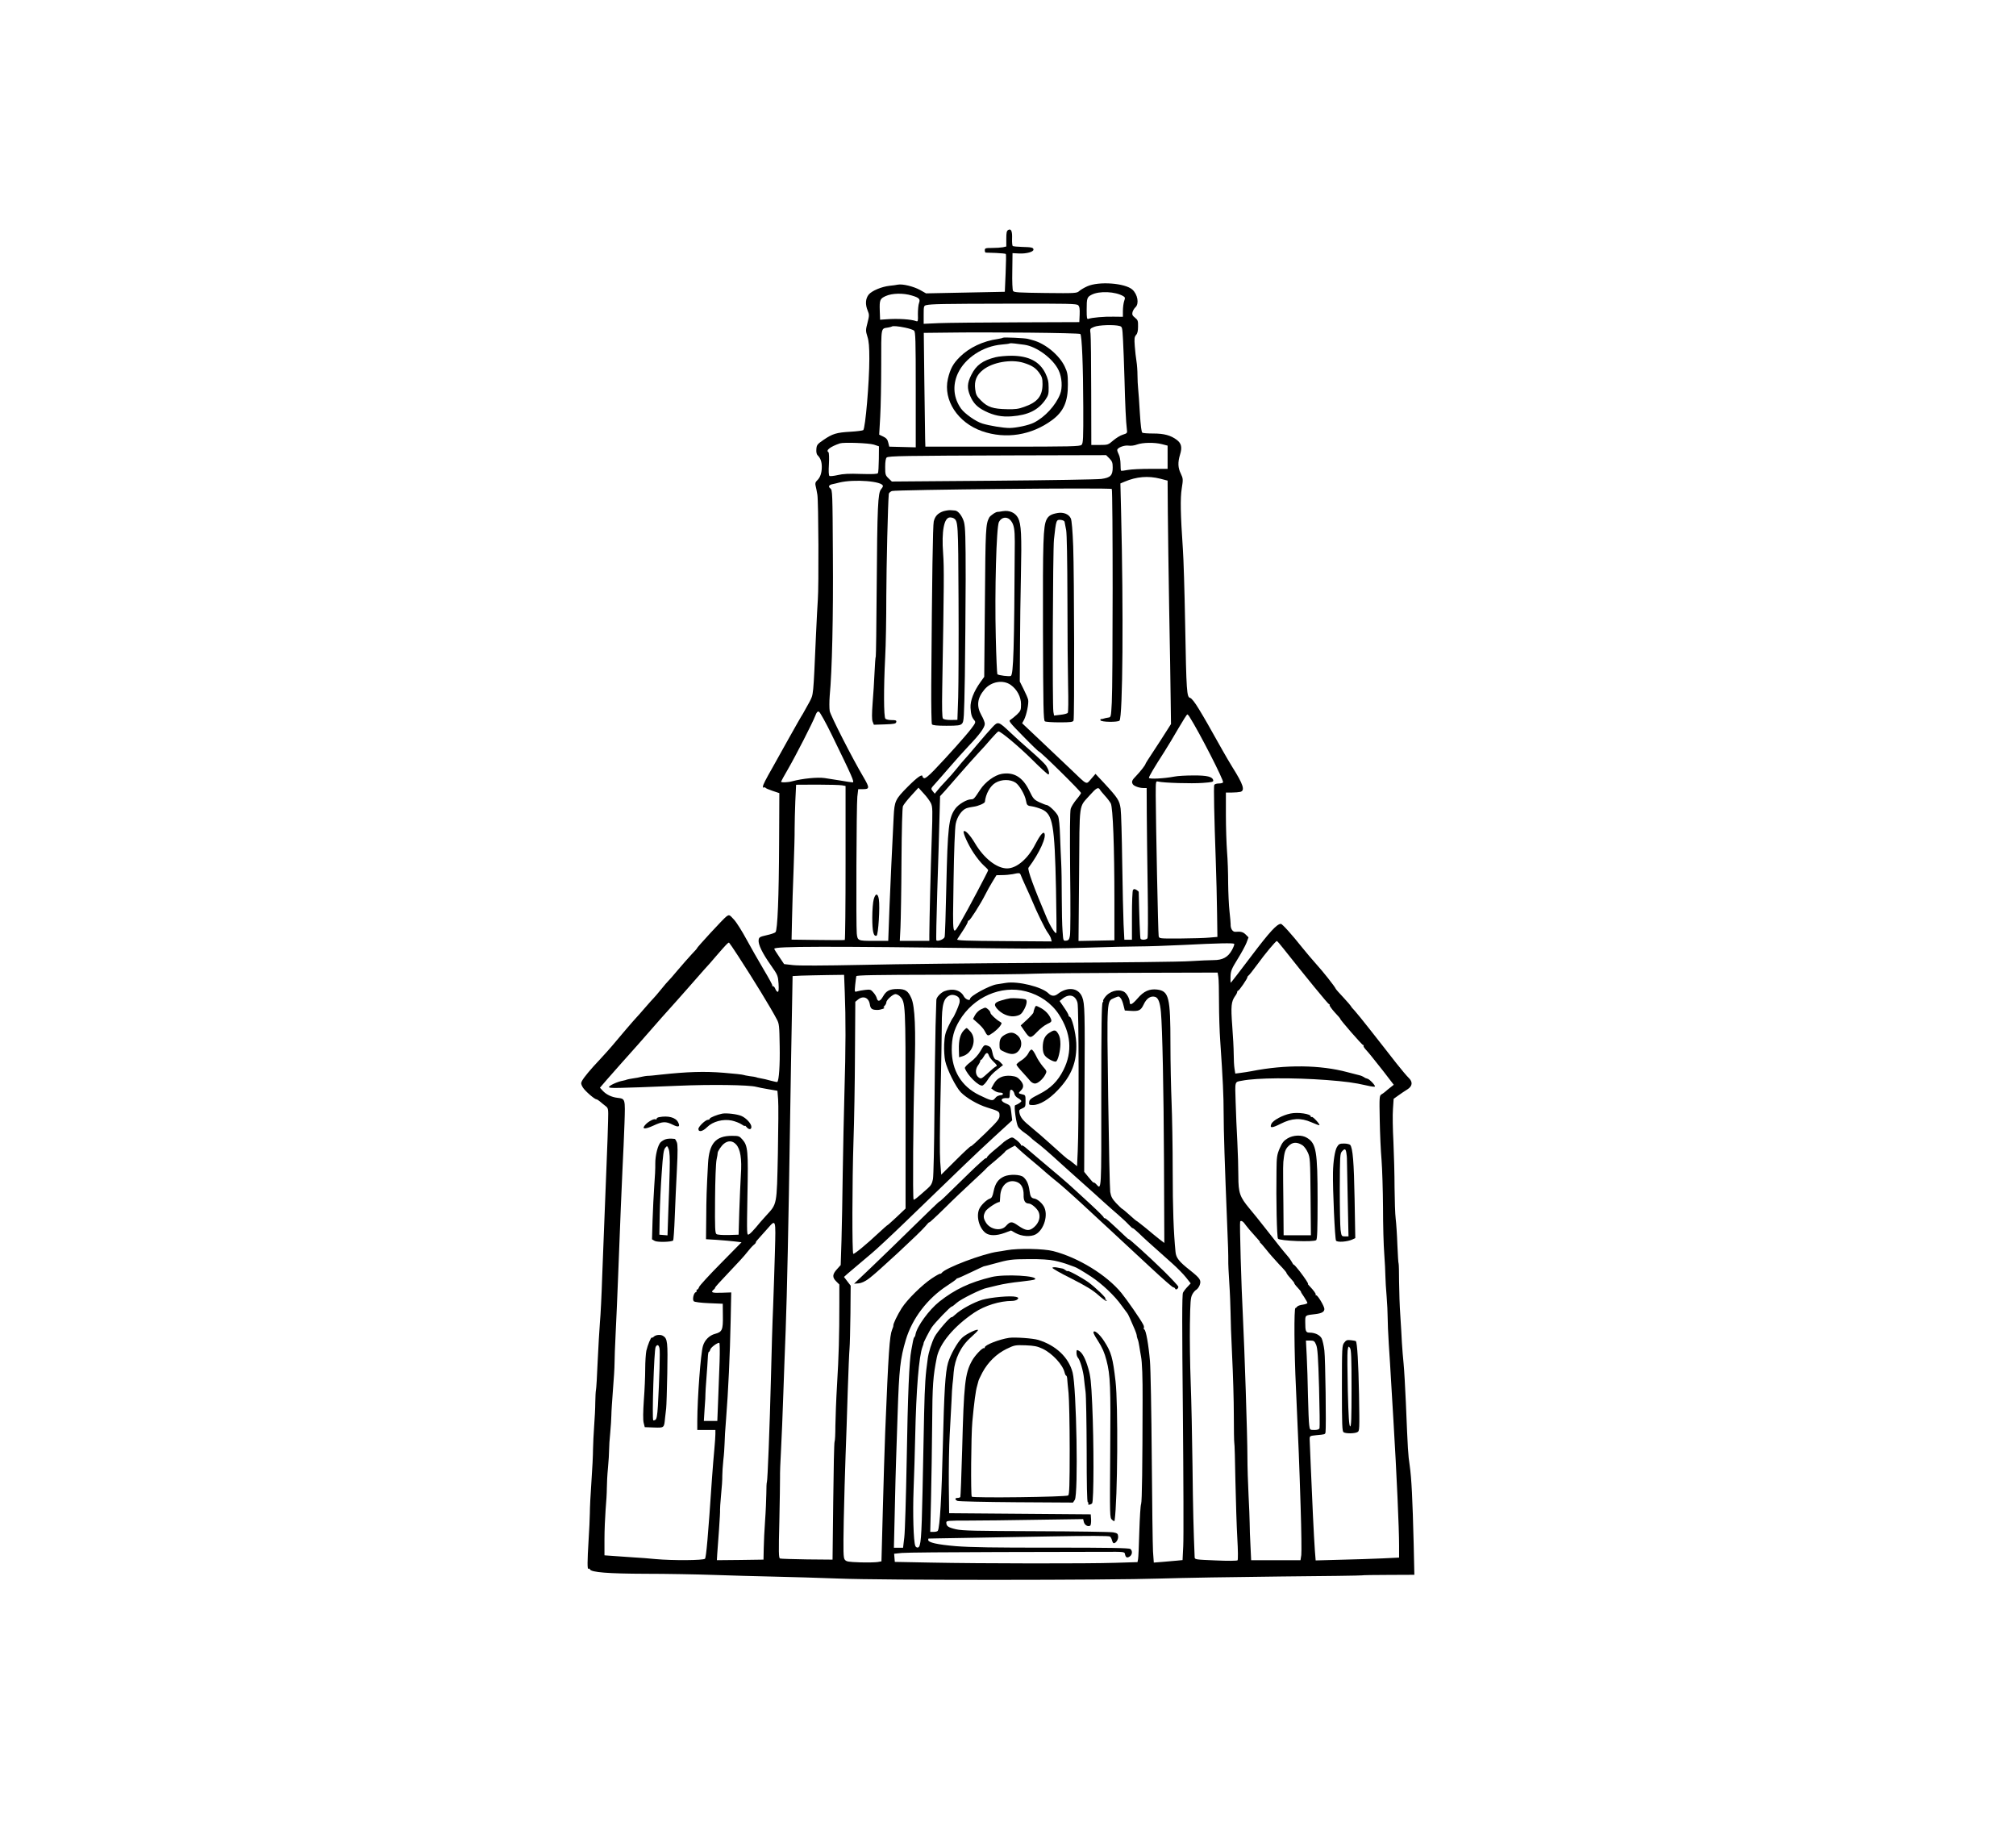 <?xml version="1.0" standalone="no"?>
<!DOCTYPE svg PUBLIC "-//W3C//DTD SVG 20010904//EN"
 "http://www.w3.org/TR/2001/REC-SVG-20010904/DTD/svg10.dtd">
<svg version="1.0" xmlns="http://www.w3.org/2000/svg"
 width="1781pt" height="1621pt" viewBox="0 0 1781 1621"
 preserveAspectRatio="xMidYMid meet">
<g transform="translate(0,1621) scale(0.1,-0.1)"
fill="#000000" stroke="none">
<path d="M8907 14179 c-14 -8 -17 -24 -17 -78 l0 -68 -31 -7 c-17 -3 -60 -6
-95 -6 -57 0 -64 -2 -64 -20 0 -11 3 -20 8 -21 4 0 44 -2 90 -3 46 -2 85 -6
88 -9 3 -3 2 -79 -2 -170 l-7 -164 -348 -7 -348 -7 -53 30 c-59 32 -154 55
-196 47 -15 -3 -48 -8 -73 -10 -70 -8 -155 -43 -184 -77 -29 -36 -33 -87 -9
-144 14 -34 14 -43 -2 -105 -17 -65 -17 -72 -1 -123 13 -40 17 -90 17 -196 0
-205 -35 -615 -54 -630 -6 -4 -56 -11 -111 -14 -126 -7 -160 -18 -238 -71 -57
-39 -62 -45 -65 -83 -2 -25 2 -46 11 -54 26 -26 37 -57 37 -103 0 -53 -14 -94
-41 -119 -15 -14 -19 -26 -14 -46 4 -14 11 -51 16 -81 10 -60 13 -813 4 -926
-3 -38 -10 -175 -16 -304 -25 -567 -22 -528 -58 -600 -19 -35 -45 -82 -58
-104 -14 -21 -70 -120 -126 -220 -55 -100 -118 -212 -140 -251 -64 -112 -87
-157 -87 -172 0 -8 4 -12 9 -9 5 4 11 3 13 -1 1 -5 30 -17 63 -28 l60 -20 -2
-430 c-2 -493 -14 -780 -32 -798 -6 -7 -42 -19 -79 -27 -61 -14 -67 -18 -70
-43 -5 -38 33 -116 108 -222 61 -87 63 -93 68 -162 3 -51 1 -73 -7 -73 -6 0
-16 11 -21 25 -5 14 -15 25 -21 25 -7 0 -10 3 -6 6 3 3 -32 67 -77 142 -45 76
-113 195 -151 265 -38 70 -87 149 -110 174 -41 45 -42 46 -67 29 -22 -14 -268
-281 -260 -281 2 0 -20 -25 -49 -55 -28 -30 -83 -93 -123 -140 -39 -47 -76
-89 -83 -95 -6 -5 -35 -39 -64 -75 -29 -36 -58 -69 -64 -75 -6 -5 -40 -44 -76
-85 -35 -41 -69 -79 -75 -85 -12 -11 -173 -199 -218 -254 -16 -20 -64 -72
-105 -117 -89 -94 -143 -160 -160 -192 -10 -19 -9 -28 9 -58 21 -32 103 -104
121 -104 4 0 18 -9 31 -20 12 -11 34 -28 48 -39 24 -19 25 -22 22 -133 -1 -62
-7 -230 -13 -373 -5 -143 -14 -361 -19 -485 -5 -124 -14 -355 -20 -515 -5
-159 -14 -342 -20 -405 -5 -63 -14 -218 -20 -345 -5 -126 -12 -240 -15 -252
-3 -12 -5 -61 -6 -110 0 -48 -5 -142 -10 -208 -5 -66 -9 -158 -10 -205 0 -47
-6 -175 -14 -285 -8 -110 -14 -236 -14 -280 -1 -44 -5 -150 -11 -235 -12 -197
-12 -263 -1 -256 5 4 11 1 13 -5 9 -26 162 -38 493 -39 182 0 449 -5 595 -10
146 -5 387 -12 535 -15 149 -3 405 -11 570 -17 385 -16 2387 -15 2850 0 187 6
662 14 1055 18 393 3 718 8 721 10 3 2 109 4 235 4 l229 1 -6 272 c-10 400
-19 580 -35 692 -15 103 -16 122 -34 555 -6 140 -15 296 -20 345 -5 50 -12
133 -15 185 -2 52 -9 160 -14 240 -6 80 -10 214 -11 298 0 85 -2 157 -4 161
-3 3 -7 78 -11 166 -3 88 -10 192 -15 231 -5 39 -9 163 -10 276 0 112 -5 294
-10 404 -6 109 -8 240 -4 289 l6 90 42 30 c22 16 58 40 79 53 46 29 50 66 11
103 -14 13 -63 71 -108 128 -44 57 -94 121 -111 142 -16 21 -74 94 -128 163
-54 69 -113 141 -130 160 -18 18 -32 36 -32 39 0 2 -29 36 -65 75 -36 38 -67
73 -69 78 -9 22 -117 158 -174 220 -34 38 -89 103 -122 144 -93 117 -177 210
-189 210 -35 0 -100 -71 -261 -284 -98 -130 -180 -236 -182 -236 -2 0 -3 25
-2 56 2 49 10 68 62 152 33 53 69 119 79 145 l18 48 -24 24 c-24 24 -44 29
-93 25 -24 -1 -43 29 -41 67 0 10 -4 61 -10 113 -6 52 -11 165 -12 250 0 85
-4 211 -10 280 -5 69 -10 214 -10 323 l0 197 53 0 c28 0 62 3 75 6 43 12 26
65 -71 219 -21 33 -60 101 -88 150 -125 223 -155 276 -208 363 -35 58 -64 95
-77 98 -30 8 -33 51 -44 654 -5 283 -14 580 -20 660 -21 310 -24 448 -10 536
13 81 12 87 -8 130 -26 52 -28 100 -7 169 20 64 12 99 -29 130 -53 40 -113 56
-206 56 -47 0 -91 3 -98 7 -8 6 -15 60 -22 173 -5 90 -12 187 -15 214 -3 28
-6 82 -6 120 0 39 -4 95 -9 125 -5 30 -12 90 -15 134 -5 66 -3 81 12 98 12 13
17 36 17 74 1 50 -2 58 -27 78 -23 18 -27 28 -22 49 4 14 15 33 26 43 34 31
20 113 -27 156 -65 58 -297 75 -399 29 -27 -12 -59 -31 -71 -42 -21 -19 -33
-20 -298 -17 -233 3 -278 5 -286 18 -6 8 -9 85 -7 174 l2 160 58 -3 c64 -3
127 14 127 34 0 18 -15 22 -100 24 -41 1 -78 5 -83 8 -4 2 -7 31 -6 62 3 69
-8 94 -34 80z m1017 -585 c16 -10 17 -15 7 -44 -6 -18 -11 -57 -11 -86 l0 -52
-82 1 c-82 2 -193 -8 -222 -19 -14 -5 -16 6 -16 79 0 103 3 113 44 134 68 35
209 29 280 -13z m-1869 6 c65 -19 77 -32 64 -66 -6 -16 -10 -60 -10 -98 2 -62
1 -68 -16 -62 -42 16 -162 24 -263 16 l-55 -4 -3 83 c-3 91 2 103 52 126 57
26 155 28 231 5z m1470 -86 c12 -12 15 -32 13 -83 l-3 -66 -555 -2 c-305 -1
-615 -4 -687 -7 l-133 -6 0 80 c0 74 1 80 23 85 45 10 134 12 724 13 538 1
604 0 618 -14z m365 -183 c24 -7 25 -10 31 -121 4 -63 9 -218 13 -345 6 -236
13 -383 21 -446 5 -34 3 -36 -35 -48 -22 -6 -60 -30 -85 -51 -45 -39 -48 -40
-120 -40 l-74 0 -1 469 c0 258 -3 489 -6 513 -6 45 -6 45 32 61 40 17 176 21
224 8z m-1893 -15 c35 -7 70 -19 78 -26 13 -11 15 -81 15 -522 l0 -509 -117 3
-117 3 -9 36 c-6 27 -17 40 -44 53 l-36 17 9 157 c5 86 9 295 9 464 0 336 -4
314 60 325 17 3 32 7 34 9 8 7 56 3 118 -10z m1547 -56 c14 -14 25 -279 26
-644 1 -280 -1 -321 -15 -335 -14 -14 -87 -16 -698 -16 l-682 0 -2 70 c-1 39
-4 265 -7 502 l-5 433 187 2 c382 6 1186 -2 1196 -12z m-1824 -977 l45 -15 -1
-112 c-1 -62 -4 -118 -8 -125 -5 -8 -48 -10 -150 -7 -104 4 -159 1 -205 -10
-35 -8 -67 -11 -73 -8 -7 5 -9 41 -5 105 3 55 1 101 -4 105 -27 16 16 49 101
78 34 11 256 3 300 -11z m2545 4 l50 -13 0 -103 0 -102 -150 0 c-82 0 -174 -4
-203 -10 -30 -6 -56 -9 -59 -6 -2 3 -4 30 -4 60 0 30 -7 67 -15 82 -8 15 -14
33 -14 40 0 21 63 45 101 39 19 -3 52 1 74 10 50 18 154 20 220 3z m-464 -126
c24 -25 29 -38 29 -79 0 -71 -19 -91 -100 -102 -35 -5 -466 -12 -957 -16
l-894 -7 -29 28 c-28 27 -30 34 -30 101 0 47 5 75 13 83 17 14 151 16 1130 19
l809 2 29 -29z m449 -179 l65 -17 2 -285 c1 -157 7 -541 12 -855 6 -313 12
-669 13 -790 l3 -220 -44 -69 c-24 -38 -74 -116 -112 -173 -38 -57 -69 -106
-69 -109 0 -10 -47 -70 -82 -106 -38 -38 -44 -53 -30 -75 10 -16 57 -33 93
-33 l29 0 1 -227 c1 -126 4 -421 8 -658 4 -254 3 -435 -2 -442 -11 -15 -53
-17 -61 -4 -5 7 -12 216 -16 413 0 4 -10 12 -21 19 -17 9 -23 8 -30 -2 -5 -8
-9 -110 -9 -226 l0 -213 -34 0 -33 0 -7 138 c-3 75 -9 322 -12 547 -3 226 -9
439 -14 473 -10 72 -24 94 -148 228 l-74 79 -38 -44 c-46 -53 -30 -60 -180 84
-58 55 -178 169 -267 253 l-163 154 17 31 c22 43 43 146 36 177 -3 14 -21 56
-40 93 l-34 68 2 317 c1 174 4 450 8 612 8 365 3 461 -25 515 -25 47 -76 70
-136 60 -21 -4 -40 -6 -43 -6 -14 3 -66 -32 -76 -50 -31 -59 -33 -97 -38 -745
l-6 -662 -33 -46 c-59 -82 -91 -164 -88 -226 3 -59 11 -85 34 -112 13 -16 11
-23 -28 -74 -46 -61 -208 -242 -327 -366 -47 -49 -79 -75 -89 -71 -8 3 -14 9
-14 14 0 27 -43 -2 -130 -89 -110 -111 -118 -126 -125 -265 -17 -336 -26 -541
-37 -799 l-11 -298 -127 0 c-141 0 -144 1 -151 65 -7 67 -3 1135 5 1208 l8 67
44 0 c57 0 57 13 3 105 -99 167 -291 544 -299 585 -4 24 -4 85 0 135 21 217
32 706 28 1243 -3 555 -4 574 -22 588 -22 16 -13 32 20 38 10 2 37 8 59 14
132 32 385 12 385 -31 0 -6 -7 -18 -16 -28 -28 -31 -34 -150 -39 -872 -2 -328
-6 -600 -8 -605 -3 -4 -8 -68 -11 -142 -3 -74 -11 -196 -17 -270 -7 -95 -7
-144 0 -163 l11 -28 97 3 c84 3 98 6 101 21 3 14 -4 17 -40 17 -24 0 -49 5
-56 12 -15 15 -16 269 -2 543 6 105 10 348 10 540 1 273 14 815 22 903 1 8 13
19 27 25 30 12 1931 31 1943 18 10 -9 10 -1712 0 -1886 -7 -129 -7 -130 -32
-133 -14 -2 -32 -6 -40 -9 -8 -3 -19 -5 -23 -4 -5 1 -7 -4 -5 -11 6 -16 152
-18 168 -3 29 30 36 965 14 1852 l-6 243 38 16 c104 44 207 53 314 26z m-1318
-373 c26 -34 33 -76 33 -184 -5 -954 -12 -1171 -35 -1185 -12 -7 -109 5 -119
15 -3 4 -10 151 -14 328 -10 404 5 973 28 1017 24 46 76 51 107 9z m-2 -1449
c55 -39 90 -105 90 -170 0 -52 -3 -59 -37 -92 -21 -19 -47 -40 -57 -46 -18 -9
-7 -23 114 -146 73 -75 135 -134 137 -133 7 7 373 -353 373 -367 0 -5 -18 -31
-41 -58 -22 -27 -45 -63 -50 -81 -7 -20 -8 -223 -5 -557 4 -289 3 -543 -2
-565 -6 -33 -12 -41 -33 -43 -26 -3 -26 -2 -32 85 -4 48 -7 183 -7 298 0 116
-2 253 -5 305 -3 52 -7 159 -10 237 -3 90 -9 154 -18 176 -14 32 -81 97 -102
97 -5 0 -33 11 -62 24 -48 23 -55 30 -90 103 -58 119 -136 166 -243 148 -63
-11 -146 -71 -191 -140 -52 -80 -57 -85 -80 -85 -38 0 -111 -43 -140 -83 -58
-81 -67 -160 -79 -692 -5 -231 -11 -430 -15 -441 -6 -20 -61 -42 -73 -29 -3 2
1 195 8 427 8 233 16 518 19 634 l6 212 45 49 c25 28 83 95 130 149 47 54 117
133 155 174 39 41 95 103 124 138 30 34 57 62 62 62 21 0 180 -133 296 -248
73 -73 138 -132 144 -132 15 0 3 46 -22 81 -11 15 -70 72 -132 126 -61 53
-144 127 -182 164 -105 99 -108 99 -158 46 -23 -24 -85 -95 -137 -157 -52 -62
-102 -120 -111 -129 -9 -9 -38 -43 -64 -76 -26 -33 -72 -85 -101 -115 -29 -30
-62 -67 -74 -83 l-22 -27 -18 22 c-18 23 -18 23 23 68 23 25 80 91 127 145 47
55 122 138 166 185 99 103 144 165 144 197 0 13 -13 47 -30 76 -45 81 -37 151
27 227 59 71 165 89 233 40z m-1580 -444 c179 -367 201 -416 182 -416 -9 0
-57 7 -107 16 -49 8 -112 18 -140 22 -64 9 -195 -4 -285 -28 -38 -11 -100 -13
-100 -4 0 3 28 53 62 112 71 123 216 407 240 469 12 33 20 41 33 37 9 -4 61
-97 115 -208z m3159 162 c86 -135 305 -563 296 -578 -3 -6 -21 -10 -40 -10
-18 0 -35 -6 -38 -13 -6 -15 0 -290 13 -652 5 -148 11 -364 12 -480 l3 -210
-70 -6 c-38 -4 -154 -7 -257 -8 -187 -1 -188 -1 -192 22 -5 23 -25 1009 -26
1241 0 128 0 128 22 123 47 -12 297 -19 391 -12 83 6 98 9 95 23 -6 32 -54 44
-176 43 -64 0 -139 -4 -167 -10 -95 -18 -225 -24 -225 -11 0 12 45 89 136 230
30 47 86 140 125 208 39 67 74 122 78 122 3 0 13 -10 20 -22z m-1538 -580 c35
-23 84 -108 93 -160 7 -40 12 -45 54 -50 21 -3 60 -15 86 -26 97 -43 113 -135
125 -702 4 -212 6 -387 3 -390 -9 -11 -52 57 -83 129 -116 273 -174 432 -163
447 99 132 165 280 138 307 -11 11 -41 -28 -77 -98 -64 -128 -165 -215 -250
-215 -91 0 -205 89 -284 223 -43 72 -86 118 -99 105 -10 -11 39 -119 87 -191
27 -41 67 -91 89 -110 22 -19 40 -38 40 -43 0 -9 -189 -366 -242 -456 -76
-128 -72 -149 -64 357 4 271 12 473 19 508 12 63 53 122 94 138 13 5 42 11 64
14 41 5 98 30 100 43 7 70 47 142 95 169 53 31 129 31 175 1z m-1533 -24 l32
-6 0 -679 c0 -373 -3 -679 -7 -681 -5 -2 -112 -2 -239 0 l-231 3 4 182 c2 100
8 299 14 442 5 143 10 303 9 355 0 52 3 161 6 242 l7 147 186 1 c103 0 202 -3
219 -6z m786 -158 c15 -33 16 -60 7 -318 -9 -252 -20 -703 -21 -845 l0 -53
-131 0 -130 0 6 118 c3 64 8 326 9 582 2 293 7 474 13 490 6 14 39 56 74 94
l63 69 46 -51 c26 -27 54 -66 64 -86z m1493 120 c4 -8 24 -32 44 -54 20 -21
43 -52 52 -68 19 -38 32 -383 32 -859 l0 -350 -158 -3 -159 -3 5 586 c5 662
-5 588 96 703 56 63 74 73 88 48z m-700 -753 c3 -10 24 -56 45 -103 22 -47 48
-105 58 -130 39 -95 113 -246 135 -276 13 -17 27 -42 30 -55 l6 -24 -421 3
c-329 2 -419 5 -414 15 4 6 27 42 51 78 24 36 43 71 43 78 0 6 4 11 9 11 11 0
105 148 146 230 15 30 43 81 63 113 l35 57 51 1 c28 0 69 4 91 8 60 13 65 12
72 -6z m2318 -647 c206 -260 399 -496 407 -496 5 0 7 -4 4 -8 -2 -4 18 -33 45
-63 28 -29 50 -55 49 -57 -3 -7 193 -232 202 -232 6 0 8 -3 4 -7 -3 -4 7 -20
23 -37 25 -27 53 -62 151 -186 11 -14 36 -47 56 -73 l37 -48 -28 -22 c-16 -12
-36 -29 -45 -37 -9 -8 -25 -20 -36 -26 -18 -11 -19 -23 -15 -225 2 -118 9
-277 16 -354 6 -77 12 -266 13 -420 0 -154 5 -338 11 -410 5 -71 10 -160 10
-196 1 -37 5 -118 11 -180 5 -63 9 -145 9 -184 0 -38 4 -144 10 -235 6 -91 16
-244 21 -340 6 -96 15 -247 20 -335 29 -479 50 -957 50 -1106 l0 -106 -147 -7
c-82 -4 -247 -9 -369 -12 l-221 -6 -7 88 c-4 49 -11 188 -17 309 -5 121 -14
315 -19 430 -5 116 -9 224 -10 242 0 31 1 31 58 37 78 7 78 7 82 25 7 38 -1
653 -10 723 -5 43 -16 91 -24 107 -16 30 -59 51 -107 51 -33 0 -38 12 -38 92
0 64 -4 61 93 72 54 7 76 20 76 45 0 23 -58 121 -72 121 -6 0 -9 3 -5 6 5 5
-16 35 -55 76 -10 10 -16 18 -13 18 7 0 -24 48 -74 113 -24 31 -47 57 -51 57
-4 0 -11 10 -17 23 -6 12 -24 38 -41 57 -33 38 -71 85 -200 250 -45 58 -105
132 -133 165 -86 103 -99 139 -99 286 0 69 -4 206 -9 305 -6 98 -12 256 -15
351 -6 189 -10 176 56 188 130 26 452 28 748 6 166 -13 245 -23 353 -48 37 -9
70 -13 73 -10 8 8 -49 68 -67 70 -10 2 -23 8 -30 14 -8 5 -25 13 -39 16 -14 3
-61 15 -105 27 -240 65 -548 69 -850 9 -27 -5 -71 -12 -96 -15 l-46 -6 -7 44
c-4 24 -7 82 -7 129 0 46 -6 158 -13 249 -13 174 -9 213 25 262 11 14 19 31
19 37 0 6 4 11 8 11 9 0 82 106 82 119 0 5 4 11 8 13 5 2 42 48 82 103 68 94
159 202 170 204 3 0 28 -28 55 -63z m-4815 -68 c138 -212 289 -459 341 -558
23 -42 24 -57 27 -241 3 -164 -6 -301 -21 -315 -2 -2 -27 3 -57 11 -30 9 -71
18 -90 21 -19 3 -38 8 -41 10 -4 2 -28 6 -55 9 -26 4 -52 9 -56 11 -5 3 -83
12 -174 19 -170 14 -321 9 -554 -16 -58 -7 -112 -12 -120 -11 -8 0 -31 -4 -50
-8 -19 -5 -55 -12 -80 -15 -24 -4 -47 -8 -51 -10 -3 -2 -20 -7 -36 -10 -47 -8
-123 -43 -123 -56 0 -12 44 -12 605 11 297 13 632 8 695 -9 19 -5 69 -15 112
-22 l76 -13 6 -75 c4 -42 2 -258 -2 -481 -10 -462 -6 -440 -105 -548 -29 -31
-70 -79 -91 -105 -22 -26 -48 -53 -59 -59 -20 -10 -20 -8 -14 345 8 393 4 437
-44 492 -27 31 -33 33 -93 33 -143 0 -201 -67 -211 -243 -13 -239 -15 -306
-16 -480 l-2 -190 99 -6 c55 -4 125 -10 157 -14 l58 -7 -184 -187 c-101 -102
-187 -196 -191 -208 -4 -13 -12 -23 -17 -23 -6 0 -8 -4 -5 -9 3 -5 0 -11 -8
-14 -19 -8 -31 -66 -17 -80 7 -7 63 -14 134 -17 l122 -5 1 -107 c2 -124 -6
-142 -69 -159 -50 -13 -92 -55 -107 -107 -20 -67 -49 -454 -50 -664 l0 -78 80
0 80 0 0 -35 c0 -19 -4 -78 -9 -132 -5 -54 -15 -170 -21 -258 -35 -519 -51
-698 -62 -712 -12 -15 -287 -17 -438 -3 -58 6 -139 12 -180 14 -41 3 -119 8
-172 12 l-98 7 0 141 c0 78 5 195 10 261 6 66 11 152 11 190 0 39 4 120 10
180 6 61 10 133 10 160 0 28 4 95 10 150 5 56 10 125 10 155 0 30 7 132 14
225 8 94 14 198 14 232 0 34 4 156 10 270 6 114 15 332 21 483 21 550 31 789
40 980 6 107 13 283 17 390 7 219 8 215 -64 224 -50 6 -98 29 -129 63 l-24 26
61 71 c34 39 91 104 128 145 128 143 177 198 271 306 52 60 122 139 155 175
33 36 105 118 160 180 55 63 120 137 145 165 26 27 73 81 105 119 91 105 109
124 116 120 3 -2 39 -54 79 -116z m4383 106 c4 -4 -5 -28 -19 -54 -35 -64 -82
-90 -163 -90 -34 0 -126 -4 -204 -9 -78 -6 -641 -12 -1252 -15 -610 -3 -1350
-11 -1645 -18 -345 -7 -563 -8 -614 -2 l-79 9 -43 64 c-24 35 -44 67 -44 71 0
23 456 23 1980 4 281 -4 592 -1 785 6 176 6 381 11 455 11 74 0 252 6 395 13
311 16 439 18 448 10z m-140 -291 c4 -21 6 -123 6 -228 0 -104 5 -257 11 -340
23 -336 30 -488 30 -635 0 -155 10 -461 31 -980 7 -151 11 -295 10 -320 -1
-25 3 -116 9 -203 6 -86 10 -201 11 -255 0 -53 6 -227 14 -387 8 -159 15 -394
15 -522 0 -127 2 -237 4 -245 3 -7 7 -159 10 -338 4 -179 11 -408 17 -509 6
-103 7 -187 2 -192 -5 -5 -91 -6 -193 -1 -175 7 -185 8 -186 27 -10 242 -15
429 -19 805 -3 250 -10 583 -16 740 -6 157 -9 389 -7 515 3 196 6 235 21 262
9 18 26 37 36 42 10 6 24 25 30 42 14 42 4 58 -85 129 -98 77 -124 110 -129
162 -17 173 -25 386 -25 718 0 212 -5 484 -10 605 -5 121 -10 352 -10 513 0
414 -13 468 -117 482 -68 8 -119 -14 -174 -79 -47 -54 -69 -64 -69 -31 0 30
-27 78 -51 91 -52 27 -130 4 -169 -51 -12 -16 -18 -30 -14 -30 3 0 1 -6 -5
-14 -9 -11 -12 -216 -12 -820 1 -856 2 -837 -44 -786 -10 11 -20 18 -23 15 -3
-2 -22 18 -44 46 l-40 49 3 723 c4 698 2 761 -20 819 -32 85 -130 97 -218 28
-28 -21 -55 -19 -81 7 -58 57 -268 109 -375 92 -29 -5 -66 -11 -83 -13 -65
-11 -234 -103 -234 -128 0 -21 -41 -5 -55 22 -29 56 -99 74 -173 45 -33 -14
-71 -55 -70 -78 0 -4 -3 -107 -7 -230 -3 -122 -8 -465 -10 -762 -2 -297 -8
-562 -13 -589 -7 -38 -18 -57 -44 -80 -100 -89 -121 -106 -127 -101 -9 10 -4
752 8 1121 13 377 4 588 -28 658 -28 64 -53 81 -121 81 -71 0 -101 -16 -129
-66 -25 -44 -46 -50 -55 -16 -3 13 -16 36 -30 51 -22 26 -28 28 -72 23 -27 -3
-59 -9 -72 -13 -23 -7 -23 -6 -17 57 4 35 8 70 10 77 4 9 159 12 727 13 398 1
777 5 843 9 66 3 458 7 871 8 l751 2 6 -37z m-3300 -140 c9 -220 9 -491 -3
-883 -5 -184 -12 -504 -15 -710 -2 -206 -8 -474 -11 -594 l-7 -219 -33 -37
c-41 -45 -43 -72 -6 -108 l27 -27 0 -165 c0 -289 -5 -469 -20 -715 -8 -132
-14 -298 -15 -369 0 -70 -3 -133 -7 -139 -4 -6 -9 -243 -12 -527 l-6 -515
-225 2 c-124 2 -231 5 -239 8 -12 5 -13 54 -6 328 4 177 6 351 6 387 -1 36 3
147 9 247 5 100 15 320 20 490 6 169 15 425 21 568 12 325 25 936 38 1795 6
366 13 814 17 997 l6 332 77 4 c42 1 144 4 227 5 l151 2 6 -157z m1600 11
c122 -31 226 -104 291 -203 108 -165 122 -331 41 -491 -50 -100 -114 -163
-215 -214 -71 -36 -86 -47 -88 -69 -3 -25 0 -27 33 -27 59 0 143 50 220 132
123 129 170 251 163 418 -5 93 -40 230 -59 230 -5 0 -9 6 -9 13 0 6 -18 38
-40 69 l-39 57 26 21 c59 46 114 31 132 -37 12 -42 13 -1079 2 -1311 l-6 -132
-37 30 c-21 18 -38 30 -38 28 0 -5 -67 54 -175 152 -39 36 -106 93 -148 128
-81 66 -101 90 -111 133 -5 23 -1 29 24 39 28 12 30 16 30 65 0 51 -1 54 -30
60 -36 8 -36 9 -10 35 27 27 25 54 -8 91 -23 26 -38 32 -81 37 -71 6 -121 -17
-151 -70 l-23 -41 24 -18 c13 -10 36 -19 52 -19 15 0 27 -4 27 -10 0 -5 -3
-10 -7 -11 -33 -3 -49 -11 -63 -30 -20 -25 -32 -23 -139 29 -158 77 -243 218
-243 401 0 104 19 176 68 257 125 209 367 315 587 258z m-1114 -43 c51 -51 51
-60 51 -1000 l0 -875 -80 -76 c-44 -41 -80 -73 -80 -71 0 2 -33 -27 -74 -65
-113 -106 -219 -193 -228 -188 -11 7 -10 634 2 999 6 165 12 509 13 764 l3
463 23 19 c46 38 95 19 105 -40 6 -42 19 -51 69 -51 27 0 79 19 54 20 -5 0 -1
7 7 16 9 8 16 22 16 31 0 21 58 73 81 73 10 0 28 -9 38 -19z m526 -22 c4 -10
4 -29 0 -41 -9 -33 -49 -122 -57 -128 -4 -3 -22 -37 -40 -75 -28 -60 -33 -83
-37 -160 -2 -49 2 -114 9 -145 16 -76 94 -231 138 -277 50 -51 150 -109 231
-134 109 -34 111 -35 111 -72 0 -30 -14 -47 -124 -155 -68 -66 -126 -119 -129
-116 -3 3 -63 -53 -133 -123 l-129 -128 -9 115 c-5 69 -4 303 3 585 6 259 11
538 11 621 0 185 16 242 75 264 27 10 73 -7 80 -31z m1425 5 c8 -8 19 -36 25
-62 l12 -47 48 -3 c76 -5 93 3 118 55 25 55 61 79 100 69 29 -7 45 -48 53
-135 13 -148 24 -678 27 -1313 l3 -726 -41 31 c-22 17 -77 62 -122 100 -46 37
-83 66 -83 64 0 -2 -27 21 -59 50 -33 30 -63 55 -67 56 -4 1 -28 24 -53 50
-36 39 -46 58 -53 100 -4 29 -12 406 -18 839 -12 875 -13 844 52 873 42 18 43
18 58 -1z m-938 -846 c2 -12 16 -29 32 -37 16 -9 29 -21 29 -26 0 -8 -29 -28
-55 -37 -13 -5 10 -166 27 -192 9 -13 35 -37 58 -52 23 -16 47 -35 52 -41 6
-7 26 -24 45 -38 43 -31 121 -99 215 -185 39 -36 127 -114 195 -175 68 -60
153 -137 189 -170 37 -33 97 -87 136 -120 38 -33 80 -73 93 -88 14 -15 26 -26
28 -24 2 2 26 -17 52 -42 44 -43 81 -77 297 -269 44 -39 99 -95 122 -124 l42
-53 -28 -30 c-16 -16 -34 -40 -40 -52 -9 -17 -9 -283 -1 -1070 5 -577 7 -1103
3 -1170 l-6 -122 -51 -5 c-28 -3 -85 -8 -127 -11 l-76 -6 -7 98 c-3 54 -8 427
-11 828 -3 402 -10 786 -16 855 -12 141 -35 273 -50 278 -5 2 -7 8 -4 13 3 5
1 19 -6 31 -23 45 -140 214 -192 278 -130 159 -381 313 -602 370 -85 22 -311
26 -410 8 -33 -6 -69 -12 -80 -13 -132 -18 -466 -144 -496 -188 -3 -5 -10 -8
-13 -7 -4 2 -38 -17 -74 -41 -86 -57 -218 -187 -267 -264 -37 -59 -76 -139
-73 -153 1 -4 -4 -20 -11 -36 -22 -55 -32 -191 -61 -906 -5 -135 -15 -446 -21
-692 l-12 -448 -33 -6 c-19 -3 -88 -5 -155 -3 -106 4 -122 6 -136 24 -13 17
-14 63 -9 350 4 182 11 438 16 570 5 132 14 386 19 565 6 179 13 350 16 380 3
30 6 168 8 305 l2 250 -30 39 -29 38 30 27 c17 14 55 47 85 72 30 26 88 75
129 109 41 34 173 157 293 273 533 516 622 601 780 747 l169 155 -7 60 c-8 72
-8 72 -51 90 -54 23 -43 52 19 46 13 -2 17 5 17 32 0 18 3 37 7 40 10 10 31
-12 35 -35z m-2460 -445 c39 -41 53 -128 43 -271 -4 -65 -10 -209 -14 -322
l-6 -205 -90 -3 c-49 -1 -97 2 -105 8 -13 8 -15 52 -13 306 1 170 7 320 13
350 6 30 11 56 10 59 -2 14 32 65 56 84 37 29 75 27 106 -6z m4505 -716 c13
-17 47 -58 76 -89 30 -32 51 -58 48 -58 -3 0 -1 -4 4 -8 6 -4 30 -32 54 -62
23 -30 74 -87 111 -127 38 -39 67 -73 65 -75 -2 -2 13 -23 34 -46 21 -23 37
-43 35 -45 -2 -2 11 -20 30 -40 19 -20 32 -37 29 -37 -2 0 10 -20 27 -44 16
-25 30 -49 30 -54 0 -5 -19 -12 -41 -15 -23 -3 -45 -11 -49 -17 -4 -6 -11 -12
-16 -13 -13 -3 -11 -379 5 -712 23 -509 29 -652 41 -1042 7 -210 9 -402 6
-427 l-7 -46 -218 0 -218 0 -6 128 c-4 70 -7 159 -7 197 0 39 -5 151 -10 250
-5 99 -10 252 -10 340 0 180 -26 964 -40 1240 -14 264 -30 827 -24 836 8 13
28 1 51 -34z m-4161 -229 c-4 -139 -11 -359 -16 -488 -6 -129 -14 -408 -19
-620 -11 -442 -30 -920 -36 -930 -3 -4 -5 -50 -5 -101 -1 -52 -5 -159 -11
-239 -6 -80 -11 -190 -12 -245 l-2 -100 -206 -3 -206 -2 3 52 c2 29 9 127 16
218 6 91 11 169 9 175 -1 5 3 64 9 130 7 66 12 143 11 170 0 28 4 89 9 137 6
48 10 113 11 145 0 32 6 135 14 228 18 224 34 563 40 865 l5 245 -85 -3 c-85
-3 -100 3 -70 28 9 7 14 15 12 17 -2 2 52 62 121 134 69 72 142 151 161 177
20 26 46 55 59 66 13 10 21 20 19 22 -2 3 10 19 27 37 17 18 51 56 76 85 75
86 74 88 66 -200z m2471 -83 c40 -8 94 -24 120 -34 27 -10 51 -19 55 -20 14
-3 70 -36 147 -86 96 -63 210 -171 269 -255 26 -36 49 -67 52 -70 5 -5 31 -61
66 -145 9 -22 16 -43 16 -47 -1 -4 2 -18 7 -32 6 -13 13 -44 16 -67 4 -24 10
-64 15 -89 10 -52 15 -188 14 -385 -1 -578 -5 -897 -13 -918 -6 -14 -12 -123
-16 -244 -3 -120 -8 -230 -11 -244 l-5 -26 -196 -6 c-232 -8 -1187 -7 -1633 2
l-315 6 -3 36 -3 36 68 7 c37 4 419 7 848 8 429 1 856 2 950 2 162 1 170 0
173 -19 6 -31 18 -38 41 -23 24 15 28 50 7 67 -11 9 -188 12 -693 12 -501 -1
-723 3 -849 13 -164 14 -244 32 -244 55 0 6 1 11 3 12 1 0 126 3 277 5 151 3
509 9 795 14 342 6 523 6 531 -1 7 -5 15 -21 18 -34 4 -14 10 -25 15 -25 20 0
41 33 39 60 -2 24 -7 29 -43 36 -22 4 -328 9 -680 10 -536 2 -651 4 -709 17
-69 16 -86 27 -86 60 0 16 16 17 193 17 105 0 377 3 604 7 l412 6 6 -26 c7
-27 36 -44 56 -32 6 4 9 28 8 54 l-3 46 -626 5 -625 5 -3 255 c-1 140 2 338 8
440 6 102 13 235 16 295 2 61 6 128 9 150 3 22 8 69 10 105 10 120 63 229 151
307 35 31 64 60 64 65 0 17 -106 -34 -141 -68 -43 -42 -103 -150 -124 -221
-24 -85 -34 -249 -46 -743 -10 -432 -26 -712 -44 -740 -3 -6 -20 -10 -37 -10
l-30 0 7 293 c4 160 8 456 10 657 2 351 8 425 41 590 25 125 151 275 330 396
94 63 226 104 335 104 20 0 42 7 49 15 10 12 7 15 -15 21 -46 12 -221 -4 -298
-26 -76 -23 -188 -84 -237 -130 -16 -15 -31 -26 -33 -24 -9 9 -127 -127 -151
-174 -25 -49 -53 -137 -60 -192 -20 -140 -26 -226 -32 -485 -3 -165 -10 -475
-14 -690 -9 -419 -15 -488 -41 -493 -9 -2 -20 5 -23 15 -16 39 -23 289 -15
498 5 121 11 328 14 460 9 426 33 717 65 800 6 17 11 30 9 30 -5 0 49 106 72
141 30 44 165 184 177 184 5 0 24 15 44 33 36 33 222 125 268 132 8 2 51 12
95 23 44 11 134 26 200 32 66 7 124 16 128 20 35 32 -271 49 -383 21 -193 -47
-324 -109 -461 -217 -92 -73 -198 -219 -211 -289 -1 -11 -6 -22 -10 -25 -4 -3
-9 -18 -12 -34 -3 -16 -10 -52 -15 -80 -19 -96 -31 -391 -41 -976 -6 -322 -15
-627 -21 -677 l-11 -93 -41 0 -40 0 8 338 c4 185 9 378 11 427 2 50 8 239 14
420 13 394 23 485 72 650 56 189 190 365 363 478 44 29 82 55 83 60 2 4 7 7
11 7 5 0 57 23 117 52 60 29 111 52 114 53 3 0 41 10 85 22 141 39 157 41 315
42 103 1 179 -4 227 -14z m2310 -742 c13 -31 18 -105 26 -379 5 -188 7 -349 4
-358 -4 -11 -19 -16 -46 -16 -39 0 -40 1 -45 43 -4 23 -8 139 -11 257 -2 118
-7 277 -11 353 l-7 137 37 0 c33 0 39 -4 53 -37z m-5270 -150 c-4 -93 -10
-248 -13 -345 l-7 -178 -60 0 -59 0 7 113 c5 61 8 119 7 127 0 8 3 71 9 140 5
69 11 149 12 177 1 29 5 53 9 53 4 0 10 9 13 21 6 19 59 59 79 59 5 0 6 -71 3
-167z"/>
<path d="M8860 13227 c-3 -3 -23 -7 -45 -11 -130 -18 -252 -76 -334 -157 -61
-60 -86 -106 -107 -195 -43 -188 87 -387 301 -462 210 -73 437 -37 620 98 101
75 140 162 139 315 0 88 -4 107 -28 158 -48 101 -172 203 -281 232 -16 5 -37
10 -45 12 -23 7 -214 16 -220 10z m190 -62 c108 -15 253 -122 302 -225 30 -61
36 -156 13 -212 -39 -99 -134 -202 -231 -251 -45 -23 -157 -47 -217 -47 -54 0
-175 20 -238 39 -57 17 -155 86 -188 131 -67 93 -78 205 -29 312 63 136 222
241 388 255 36 3 67 7 70 10 3 2 23 2 45 -1 22 -3 60 -8 85 -11z"/>
<path d="M8795 13055 c-115 -29 -171 -70 -214 -156 -37 -73 -39 -118 -10 -186
27 -63 61 -99 129 -133 80 -40 150 -54 239 -47 143 11 232 54 296 146 26 38
30 51 29 109 0 53 -7 80 -29 126 -52 104 -147 153 -298 154 -51 0 -114 -6
-142 -13z m246 -49 c74 -23 107 -44 139 -88 25 -35 30 -50 30 -100 0 -106 -44
-161 -163 -202 -48 -18 -81 -22 -150 -20 -123 2 -172 18 -229 75 -41 41 -47
53 -53 103 -9 72 12 124 69 169 85 68 247 96 357 63z"/>
<path d="M8332 11694 c-47 -17 -72 -43 -83 -90 -8 -35 -15 -473 -22 -1449 -1
-181 2 -336 6 -342 6 -9 43 -13 128 -13 102 0 122 3 137 18 18 18 19 49 26
423 3 222 6 607 7 854 0 372 -3 460 -15 505 -15 52 -51 99 -79 101 -7 0 -25 2
-40 3 -16 1 -45 -4 -65 -10z m94 -62 c38 -25 39 -36 42 -717 2 -363 0 -751 -3
-862 l-7 -201 -58 -1 c-37 0 -63 5 -70 13 -7 10 -9 90 -6 267 16 920 17 1065
8 1189 -15 200 8 320 61 320 12 0 27 -4 33 -8z"/>
<path d="M9343 11679 c-56 -10 -80 -24 -97 -57 -30 -59 -34 -189 -32 -980 2
-678 4 -795 17 -803 8 -5 66 -9 130 -9 97 0 118 3 123 16 9 23 6 1285 -3 1539
-5 134 -13 230 -21 246 -17 38 -65 57 -117 48z m62 -79 c2 -8 8 -41 14 -73 6
-36 10 -256 11 -605 0 -301 3 -648 6 -772 3 -124 2 -230 -3 -236 -4 -6 -33
-14 -64 -17 l-57 -7 -6 33 c-10 58 -5 1417 5 1522 19 175 20 177 62 173 17 -2
31 -9 32 -18z"/>
<path d="M7719 8268 c-7 -24 -13 -97 -13 -163 0 -122 11 -169 38 -159 15 6 31
254 20 322 -9 55 -30 54 -45 0z"/>
<path d="M11400 6375 c-69 -14 -154 -60 -168 -91 -18 -39 4 -39 81 0 100 51
178 55 272 14 37 -16 68 -28 71 -26 7 8 -58 78 -67 73 -5 -4 -9 -2 -9 4 0 23
-113 40 -180 26z"/>
<path d="M11374 6155 c-33 -20 -47 -37 -69 -88 -24 -57 -27 -76 -28 -198 -4
-259 3 -584 13 -599 12 -20 318 -32 338 -13 9 9 12 93 12 352 0 433 -12 502
-93 551 -46 29 -121 26 -173 -5z m134 -61 c13 -9 34 -37 45 -62 21 -45 22 -63
25 -389 l3 -343 -121 0 -120 0 -2 263 c-4 368 -4 366 4 424 8 61 19 84 55 113
31 24 68 22 111 -6z"/>
<path d="M11811 6079 c-18 -30 -33 -125 -35 -224 -3 -147 17 -591 27 -603 13
-16 98 -10 143 10 l27 13 -6 345 c-6 328 -16 449 -39 478 -6 6 -30 12 -54 12
-39 0 -47 -4 -63 -31z m83 -51 c3 -18 5 -40 5 -48 0 -8 3 -167 7 -352 l7 -338
-31 0 c-30 0 -31 2 -39 58 -4 31 -7 195 -7 364 1 283 2 310 19 328 25 28 33
25 39 -12z"/>
<path d="M11875 4351 c-19 -25 -20 -41 -20 -404 0 -325 2 -379 15 -387 20 -13
97 -12 121 1 20 10 20 18 15 332 -5 279 -16 460 -28 472 -2 2 -21 6 -43 8 -34
4 -43 1 -60 -22z m65 -404 c0 -266 -3 -338 -12 -335 -10 4 -15 81 -21 314 -4
170 -5 329 -2 354 6 41 8 43 21 25 11 -15 14 -83 14 -358z"/>
<path d="M6380 6374 c-42 -8 -110 -35 -110 -45 0 -5 -7 -9 -15 -9 -22 0 -85
-60 -85 -81 0 -31 38 -23 77 16 50 50 141 74 218 58 31 -7 69 -22 85 -33 17
-12 30 -18 30 -14 0 4 6 1 13 -8 21 -26 43 -28 45 -3 2 28 -44 80 -89 99 -38
16 -130 27 -169 20z"/>
<path d="M5823 6343 c-13 -2 -23 -9 -23 -15 0 -6 -3 -9 -6 -5 -11 10 -61 -14
-89 -43 -42 -44 -12 -48 69 -11 79 37 108 38 170 7 51 -26 68 -18 46 23 -22
42 -88 59 -167 44z"/>
<path d="M5878 6147 c-12 -4 -30 -15 -40 -24 -26 -23 -50 -119 -49 -191 1 -35
-3 -123 -9 -195 -5 -73 -12 -209 -15 -303 l-5 -170 24 -14 c24 -13 149 -10
163 4 3 3 10 97 14 208 4 112 13 300 19 418 8 161 8 221 -1 242 -6 15 -14 28
-18 29 -36 4 -64 3 -83 -4z m38 -275 c-2 -86 -7 -251 -12 -365 l-7 -208 -36 3
-36 3 3 175 c2 96 10 265 18 374 11 163 17 202 31 218 17 20 18 19 30 -11 9
-22 12 -77 9 -189z"/>
<path d="M5777 4405 c-8 -8 -17 -12 -19 -9 -7 6 -36 -65 -48 -116 -5 -25 -10
-97 -10 -160 0 -63 -5 -187 -12 -275 -7 -105 -8 -174 -2 -200 l10 -40 81 -3
c91 -3 90 -4 98 81 3 23 7 62 10 87 3 25 7 165 10 311 5 276 2 306 -37 330
-21 14 -65 10 -81 -6z m49 -102 c7 -25 -1 -282 -14 -511 -5 -83 -11 -115 -22
-122 -8 -5 -16 -7 -19 -4 -12 12 7 621 21 647 13 25 27 21 34 -10z"/>
<path d="M8925 7393 c-16 -2 -54 -11 -82 -20 -65 -19 -69 -41 -18 -89 41 -38
102 -58 148 -48 41 8 54 19 78 65 22 44 25 78 7 83 -23 7 -103 12 -133 9z"/>
<path d="M9140 7305 c-6 -15 -10 -31 -10 -37 0 -6 -25 -34 -56 -63 l-57 -52
32 -46 c48 -71 55 -72 112 -12 27 29 67 60 89 70 44 20 46 24 26 63 -18 34
-51 65 -94 86 -32 16 -32 16 -42 -9z"/>
<path d="M8664 7294 c-17 -8 -40 -31 -50 -49 l-18 -34 42 -37 c23 -20 49 -48
57 -63 31 -57 29 -56 79 -21 25 18 53 45 62 59 16 24 16 26 -1 36 -34 19 -85
67 -85 79 0 15 -32 46 -46 46 -5 0 -23 -7 -40 -16z"/>
<path d="M8513 7108 c-31 -34 -44 -88 -42 -166 l2 -70 30 9 c90 26 130 150 70
218 -15 17 -30 31 -33 31 -4 0 -16 -10 -27 -22z"/>
<path d="M9273 7090 c-42 -25 -60 -63 -61 -128 0 -37 6 -59 20 -77 21 -26 84
-59 98 -50 17 10 37 93 38 152 0 43 -6 70 -19 92 -22 36 -33 38 -76 11z"/>
<path d="M8885 7075 c-43 -22 -55 -43 -55 -92 0 -42 2 -45 43 -63 53 -25 88
-25 115 -2 47 41 45 113 -4 151 -32 25 -58 26 -99 6z"/>
<path d="M8661 6926 c-19 -33 -52 -70 -87 -96 -33 -25 -53 -47 -50 -55 25 -65
121 -159 155 -153 8 2 25 19 38 38 30 48 51 70 101 109 l43 34 -22 23 c-12 13
-28 24 -35 24 -17 0 -30 25 -39 73 -6 28 -14 41 -32 48 -37 14 -39 13 -72 -45z
m75 -38 c4 -13 23 -38 43 -57 26 -24 32 -35 22 -39 -8 -2 -41 -29 -73 -59 -56
-51 -61 -54 -81 -40 -30 20 -34 69 -8 106 12 16 21 34 21 40 0 6 3 11 8 11 4
0 15 14 24 30 20 36 34 38 44 8z"/>
<path d="M9084 6906 c-9 -18 -36 -46 -60 -61 -24 -15 -44 -32 -44 -38 0 -6 24
-36 53 -67 28 -31 60 -66 69 -78 10 -12 28 -22 41 -22 26 0 70 38 92 80 14 28
14 30 -23 72 -20 24 -48 67 -61 96 -14 29 -30 52 -38 52 -7 0 -21 -15 -29 -34z"/>
<path d="M8915 6154 c-16 -8 -36 -22 -45 -29 -8 -8 -45 -40 -82 -70 -38 -31
-68 -60 -68 -66 0 -5 -5 -9 -12 -9 -7 0 -73 -60 -147 -132 -219 -215 -261
-255 -261 -249 0 3 -98 -91 -218 -209 -120 -118 -290 -283 -378 -367 l-159
-151 39 3 c26 2 57 16 92 42 69 50 448 402 497 460 20 25 37 42 37 37 0 -4 60
51 133 123 72 72 185 179 249 238 64 59 118 110 120 114 2 4 40 38 86 75 45
38 82 72 82 75 0 4 19 17 43 30 l43 23 30 -28 c16 -16 67 -60 114 -99 46 -38
105 -88 130 -111 25 -22 59 -50 75 -63 37 -28 135 -114 235 -206 41 -38 156
-144 254 -235 99 -91 262 -243 363 -337 102 -95 191 -173 198 -173 7 0 15 -5
17 -12 5 -15 28 -1 28 17 0 7 -60 71 -132 142 -129 126 -308 288 -308 279 0
-2 -15 10 -33 28 -140 132 -167 156 -176 156 -6 0 -11 4 -11 9 0 4 -53 57
-117 116 -65 59 -136 124 -158 145 -44 41 -161 141 -280 240 -43 36 -97 82
-120 102 -23 21 -45 35 -48 31 -4 -3 -7 -1 -7 4 0 6 -17 25 -38 42 -37 29 -40
29 -67 15z"/>
<path d="M8870 5819 c-51 -23 -78 -61 -92 -130 -9 -45 -17 -60 -32 -65 -27 -8
-74 -52 -92 -86 -33 -62 -7 -171 52 -217 35 -27 96 -27 170 0 l56 21 39 -22
c56 -31 135 -36 179 -12 75 42 114 178 70 249 -19 32 -57 63 -82 67 -28 4 -36
18 -43 69 -8 59 -24 94 -53 120 -27 25 -123 28 -172 6z m114 -49 c39 -14 60
-55 59 -113 -2 -51 13 -76 45 -77 25 0 74 -43 88 -75 18 -44 3 -95 -40 -133
-43 -37 -71 -35 -141 13 -57 40 -70 39 -109 -4 -43 -48 -138 -31 -176 31 -24
40 -25 59 -5 98 13 25 107 87 125 83 3 -1 5 20 6 47 2 100 70 160 148 130z"/>
<path d="M9297 5013 c-3 -5 72 -48 167 -95 126 -64 189 -102 235 -143 34 -30
67 -55 74 -55 7 0 6 4 -3 10 -8 5 -11 10 -5 10 16 0 -87 99 -150 145 -62 44
-185 110 -185 99 0 -4 -7 0 -16 7 -9 7 -21 14 -28 15 -6 1 -27 5 -47 9 -20 4
-39 3 -42 -2z"/>
<path d="M9660 4440 c0 -6 16 -37 37 -68 42 -66 60 -108 78 -177 34 -131 38
-227 33 -811 -4 -575 -4 -579 16 -597 16 -14 22 -15 23 -5 26 179 32 1025 8
1228 -24 209 -38 257 -99 352 -43 68 -96 110 -96 78z"/>
<path d="M8915 4394 c-87 -13 -215 -63 -215 -84 0 -6 -3 -9 -8 -7 -14 4 -80
-65 -106 -113 -61 -111 -71 -205 -86 -785 -6 -225 -14 -413 -16 -417 -3 -4
-14 -8 -25 -8 -24 0 -25 -15 -1 -26 9 -5 243 -10 519 -12 l502 -3 16 24 c32
49 15 991 -19 1124 -35 135 -148 241 -305 289 -48 14 -204 25 -256 18z m295
-96 c86 -41 179 -141 195 -210 4 -16 10 -28 14 -28 4 0 8 -12 9 -27 1 -16 6
-72 12 -127 5 -54 10 -277 10 -496 0 -315 -3 -400 -13 -408 -16 -14 -844 -24
-852 -11 -10 15 -6 546 5 662 15 164 30 278 42 315 5 18 11 39 12 45 1 7 17
40 35 75 49 91 125 165 213 208 71 34 76 35 168 32 77 -3 105 -9 150 -30z"/>
<path d="M9510 4261 c0 -16 6 -36 13 -43 18 -18 47 -117 53 -180 3 -29 9 -83
14 -119 5 -36 9 -270 10 -520 0 -299 3 -455 10 -457 6 -2 8 -8 4 -13 -8 -13
20 -11 34 3 16 16 16 542 1 873 -9 202 -15 253 -35 320 -26 89 -53 138 -83
155 -19 10 -21 8 -21 -19z"/>
</g>
</svg>
